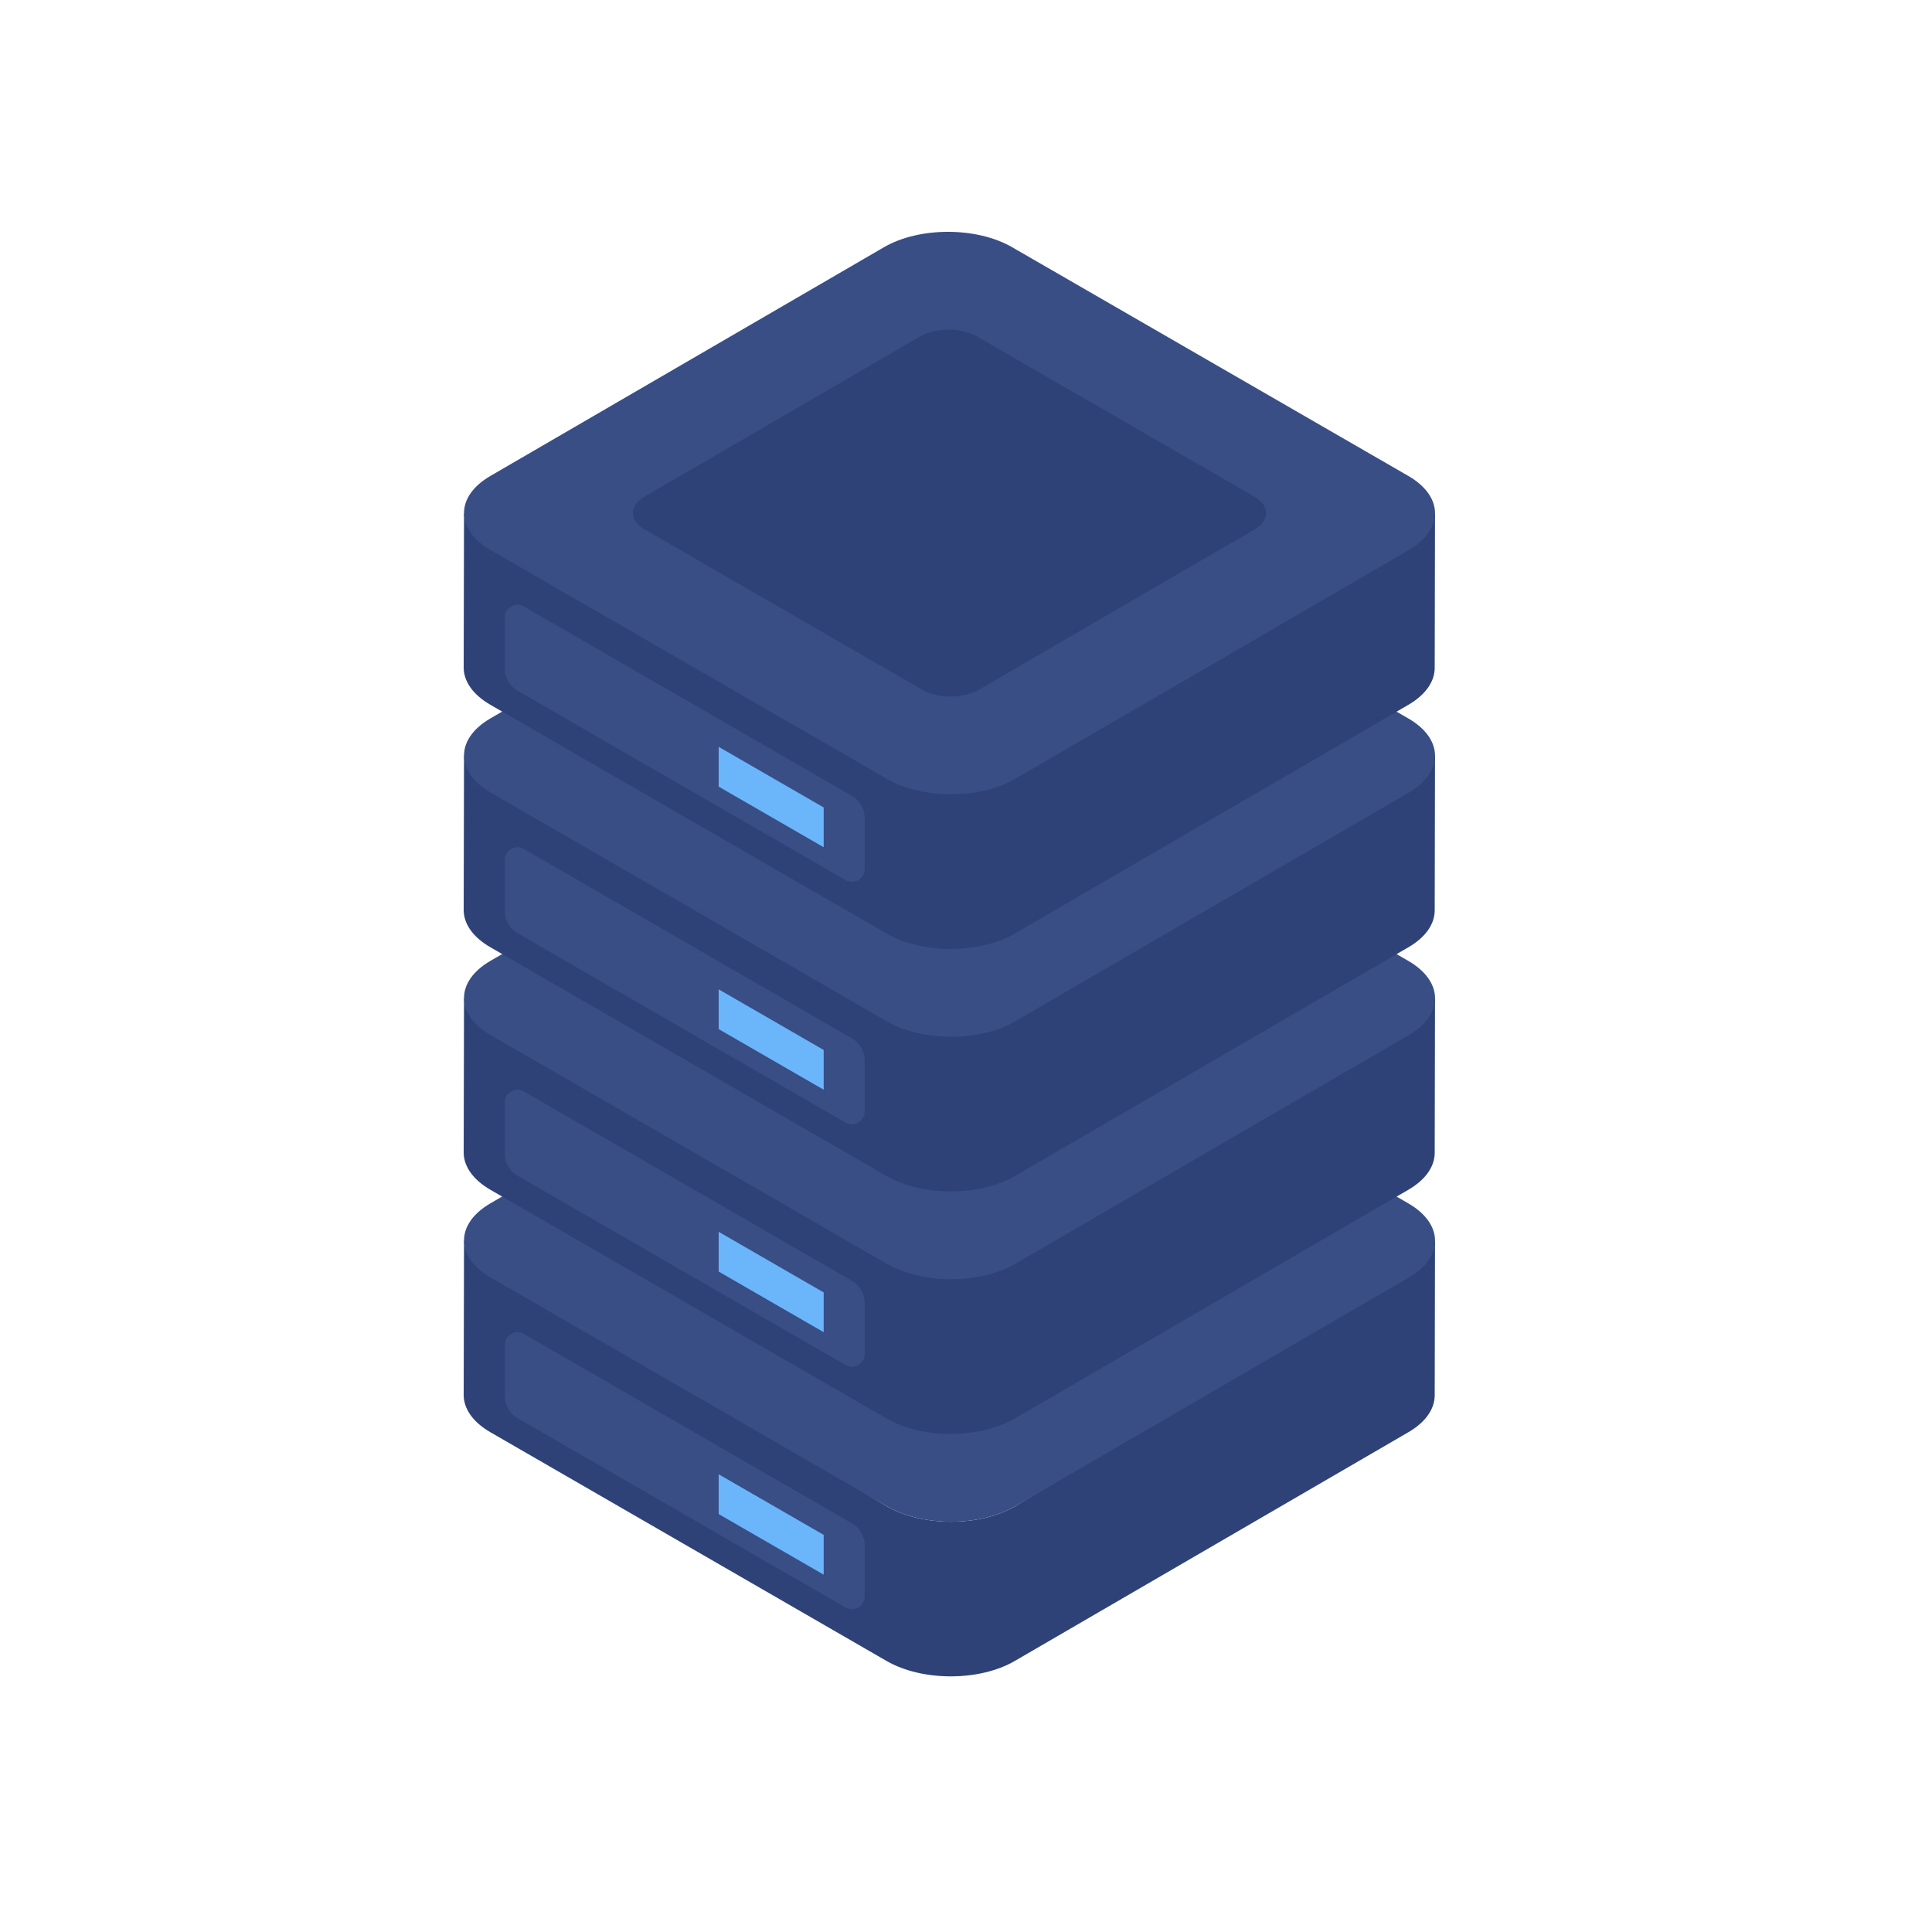 <svg width="50" height="50" viewBox="0 0 50 50" fill="none" xmlns="http://www.w3.org/2000/svg">
<path d="M37.138 32.111L37.13 36.113C37.129 36.458 36.902 36.803 36.448 37.066L26.262 42.986C25.349 43.517 23.864 43.517 22.945 42.986L12.693 37.067C12.23 36.8 11.999 36.45 12 36.099L12.009 32.1C12.009 32.449 22.953 38.984 22.953 38.984C23.873 39.515 25.358 39.515 26.271 38.984C26.271 38.984 37.138 32.456 37.138 32.111Z" fill="#2E4277"/>
<path d="M22.048 39.424L13.558 34.522C13.338 34.395 13.064 34.553 13.064 34.807V36.131C13.064 36.366 13.19 36.584 13.393 36.701L21.883 41.603C22.103 41.729 22.377 41.571 22.377 41.318V39.994C22.377 39.758 22.252 39.541 22.048 39.424Z" fill="#384E85"/>
<path d="M36.447 31.143C37.365 31.674 37.37 32.534 36.457 33.065L26.271 38.984C25.358 39.515 23.873 39.515 22.954 38.984L12.701 33.065C11.782 32.534 11.778 31.674 12.691 31.143L22.877 25.224C23.79 24.693 25.275 24.693 26.194 25.224L36.447 31.143Z" fill="#384E85"/>
<path d="M32.462 31.679C32.869 31.914 32.871 32.294 32.467 32.529L25.333 36.675C24.929 36.909 24.272 36.91 23.866 36.675L16.685 32.529C16.279 32.294 16.276 31.914 16.68 31.679L23.814 27.533C24.218 27.299 24.875 27.299 25.282 27.533L32.462 31.679Z" fill="#2E4277"/>
<path d="M21.317 39.723L18.599 38.154V39.184L21.317 40.752V39.723Z" fill="#6BB5FB"/>
<path d="M37.138 25.835L37.13 29.837C37.129 30.183 36.902 30.528 36.448 30.791L26.262 36.711C25.349 37.241 23.864 37.242 22.945 36.711L12.693 30.792C12.23 30.524 11.999 30.174 12 29.824L12.009 25.824C12.009 26.173 22.953 32.709 22.953 32.709C23.873 33.239 25.358 33.239 26.271 32.709C26.271 32.709 37.138 26.181 37.138 25.835Z" fill="#2E4277"/>
<path d="M22.048 33.148L13.558 28.246C13.338 28.12 13.064 28.278 13.064 28.532V29.856C13.064 30.091 13.19 30.308 13.393 30.426L21.883 35.327C22.103 35.454 22.377 35.296 22.377 35.042V33.718C22.377 33.483 22.252 33.266 22.048 33.148Z" fill="#384E85"/>
<path d="M36.447 24.868C37.365 25.399 37.37 26.259 36.457 26.789L26.271 32.709C25.358 33.239 23.873 33.239 22.954 32.709L12.701 26.79C11.782 26.259 11.778 25.399 12.691 24.868L22.877 18.949C23.79 18.418 25.275 18.418 26.194 18.948L36.447 24.868Z" fill="#384E85"/>
<path d="M32.462 25.404C32.869 25.638 32.871 26.019 32.467 26.253L25.333 30.399C24.929 30.634 24.272 30.634 23.866 30.399L16.685 26.254C16.279 26.019 16.276 25.639 16.68 25.404L23.814 21.258C24.218 21.023 24.875 21.023 25.282 21.258L32.462 25.404Z" fill="#2E4277"/>
<path d="M21.317 33.448L18.599 31.879V32.908L21.317 34.477V33.448Z" fill="#6BB5FB"/>
<path d="M37.138 19.56L37.13 23.562C37.129 23.908 36.902 24.253 36.448 24.516L26.262 30.436C25.349 30.966 23.864 30.966 22.945 30.436L12.693 24.516C12.23 24.249 11.999 23.899 12 23.549L12.009 19.549C12.009 19.898 22.953 26.434 22.953 26.434C23.873 26.964 25.358 26.964 26.271 26.433C26.271 26.433 37.138 19.905 37.138 19.56Z" fill="#2E4277"/>
<path d="M22.048 26.873L13.558 21.971C13.338 21.844 13.064 22.003 13.064 22.256V23.58C13.064 23.816 13.19 24.033 13.393 24.151L21.883 29.052C22.103 29.179 22.377 29.02 22.377 28.767V27.443C22.377 27.208 22.252 26.991 22.048 26.873Z" fill="#384E85"/>
<path d="M36.447 18.593C37.365 19.123 37.37 19.983 36.457 20.514L26.271 26.433C25.358 26.964 23.873 26.964 22.954 26.434L12.701 20.514C11.782 19.984 11.778 19.123 12.691 18.593L22.877 12.673C23.79 12.143 25.275 12.143 26.194 12.673L36.447 18.593Z" fill="#384E85"/>
<path d="M32.462 19.128C32.869 19.363 32.871 19.744 32.467 19.978L25.333 24.124C24.929 24.359 24.272 24.359 23.866 24.124L16.685 19.978C16.279 19.744 16.276 19.363 16.68 19.128L23.814 14.983C24.218 14.748 24.875 14.748 25.282 14.983L32.462 19.128Z" fill="#2E4277"/>
<path d="M21.317 27.173L18.599 25.604V26.633L21.317 28.202V27.173Z" fill="#6BB5FB"/>
<path d="M37.138 13.285L37.13 17.287C37.129 17.632 36.902 17.977 36.448 18.241L26.262 24.16C25.349 24.691 23.864 24.691 22.945 24.16L12.693 18.241C12.23 17.974 11.999 17.624 12 17.274L12.009 13.274C12.009 13.623 22.953 20.158 22.953 20.158C23.873 20.689 25.358 20.689 26.271 20.158C26.271 20.158 37.138 13.63 37.138 13.285Z" fill="#2E4277"/>
<path d="M22.048 20.598L13.558 15.696C13.338 15.569 13.064 15.727 13.064 15.981V17.305C13.064 17.54 13.19 17.758 13.393 17.875L21.883 22.777C22.103 22.904 22.377 22.745 22.377 22.492V21.168C22.377 20.933 22.252 20.715 22.048 20.598Z" fill="#384E85"/>
<path d="M36.447 12.317C37.365 12.848 37.37 13.708 36.457 14.239L26.271 20.158C25.358 20.689 23.873 20.689 22.954 20.158L12.701 14.239C11.782 13.708 11.778 12.848 12.691 12.318L22.877 6.398C23.79 5.867 25.275 5.867 26.194 6.398L36.447 12.317Z" fill="#384E85"/>
<path d="M32.462 12.853C32.869 13.088 32.871 13.468 32.467 13.703L25.333 17.849C24.929 18.083 24.272 18.084 23.866 17.849L16.685 13.703C16.279 13.468 16.276 13.088 16.68 12.853L23.814 8.707C24.218 8.473 24.875 8.473 25.282 8.707L32.462 12.853Z" fill="#2E4277"/>
<path d="M21.317 20.897L18.599 19.328V20.358L21.317 21.927V20.897Z" fill="#6BB5FB"/>
</svg>
